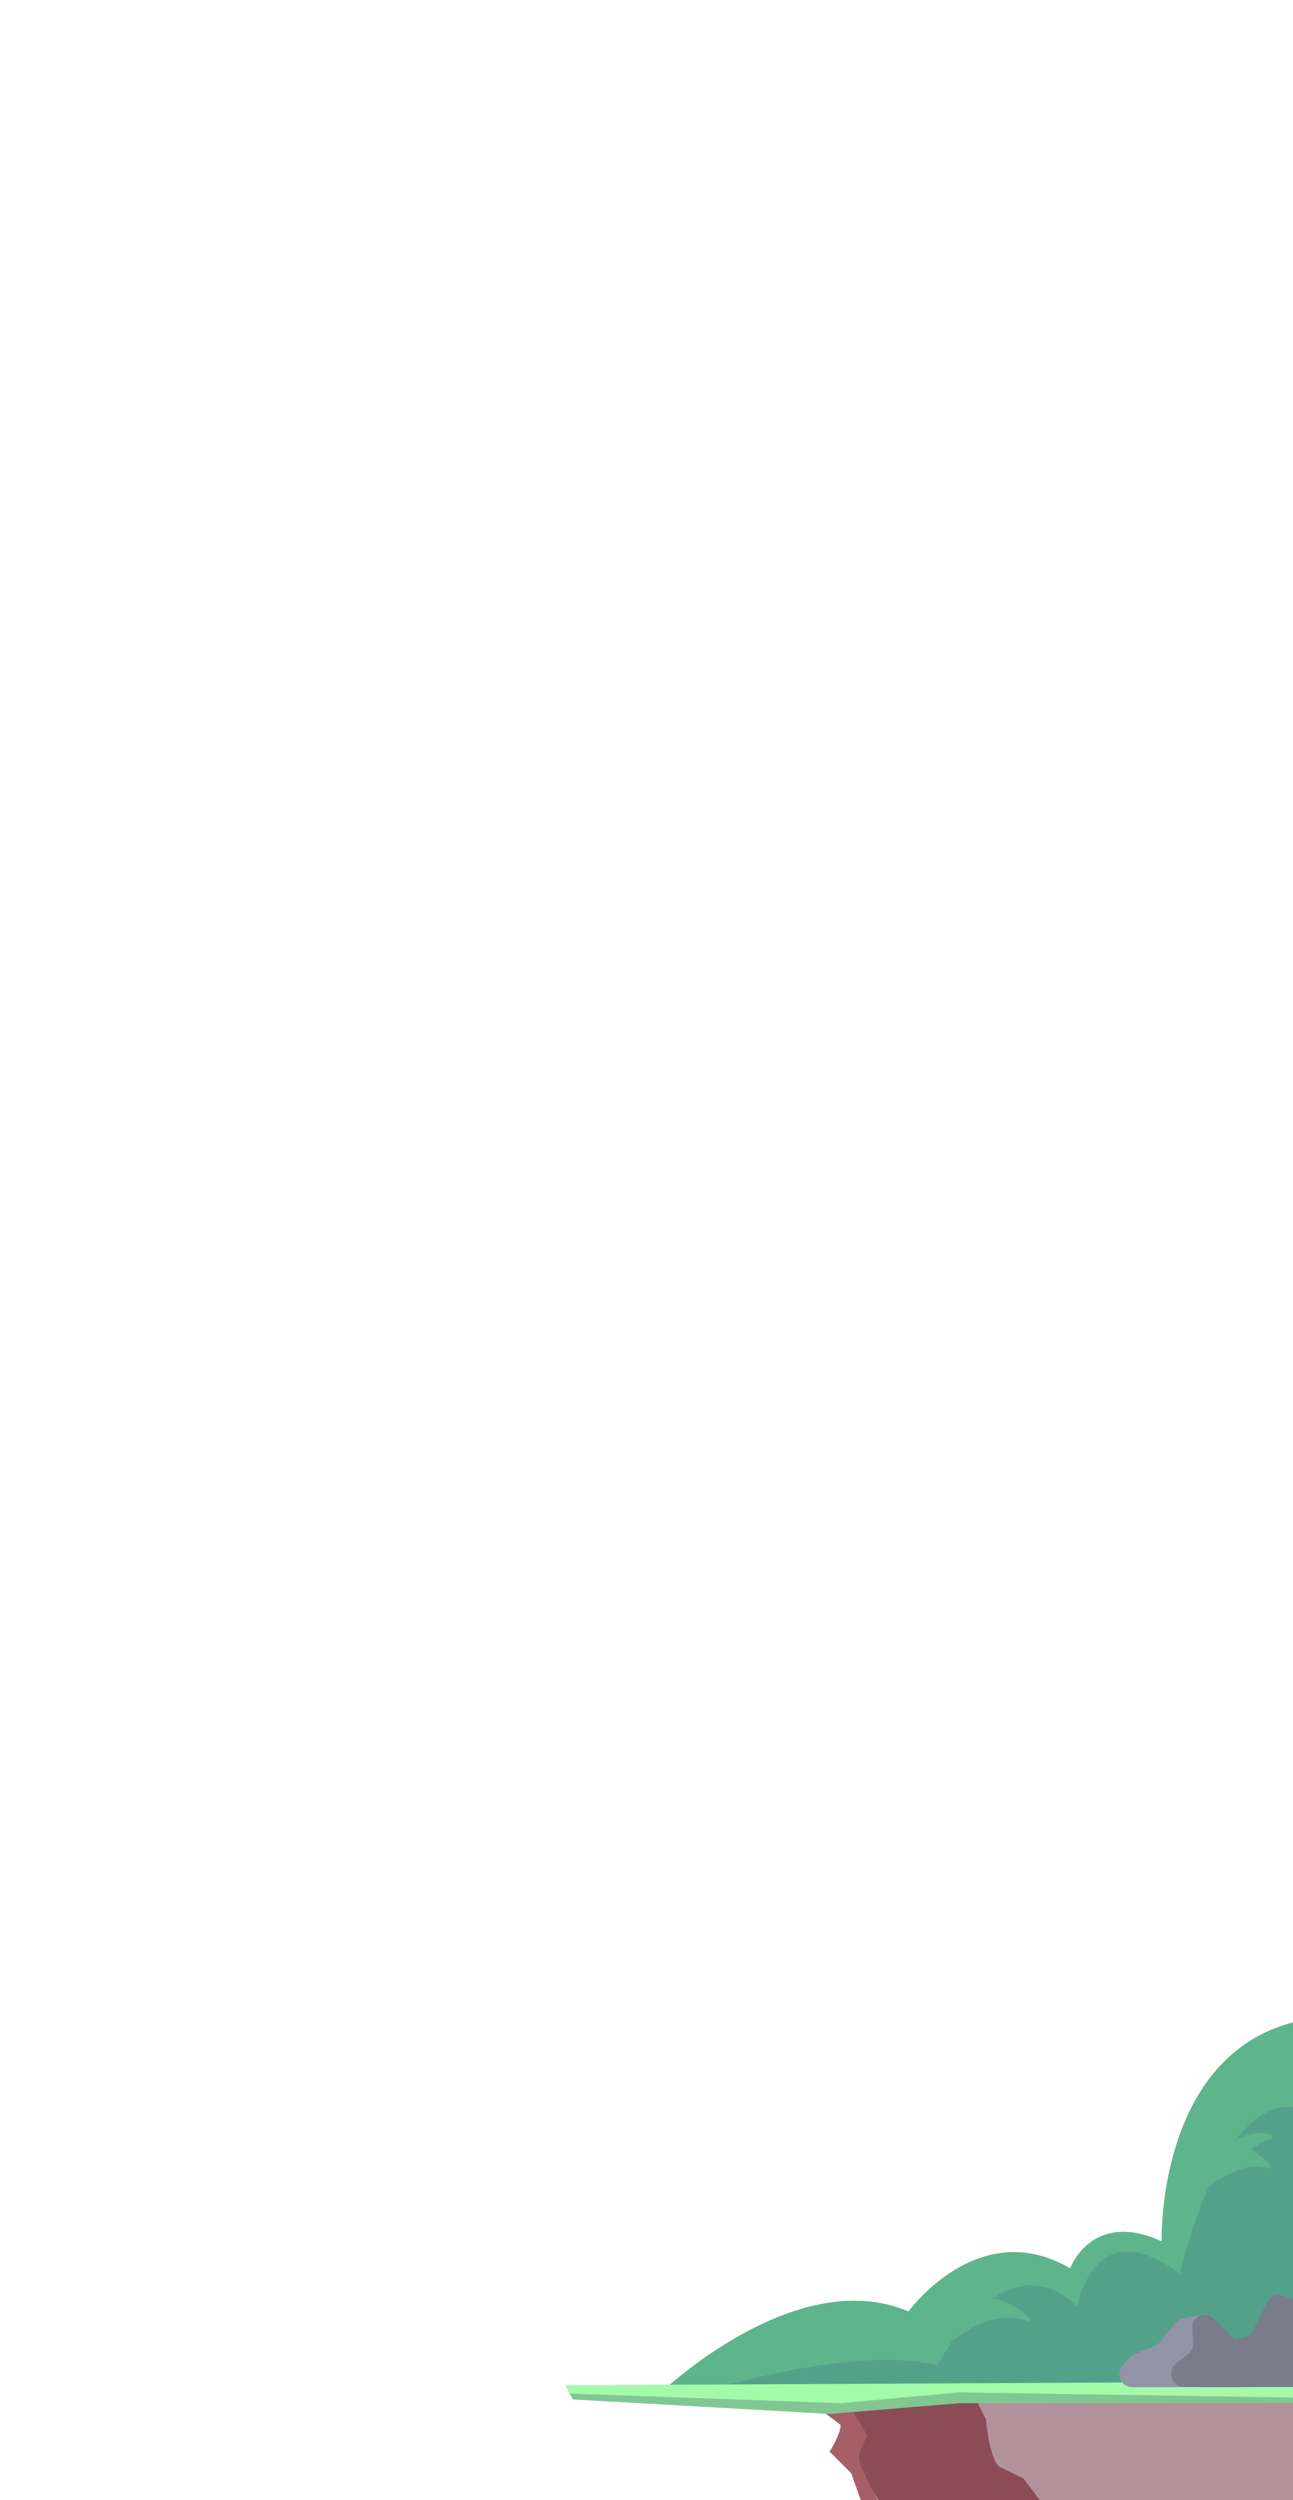 <svg fill="none" height="464" viewBox="0 0 240 464" width="240" xmlns="http://www.w3.org/2000/svg" xmlns:xlink="http://www.w3.org/1999/xlink"><clipPath id="a"><path d="m0 0h240v464h-240z"/></clipPath><g clip-path="url(#a)"><path d="m122.51 444.21s25.13-24.21 46.13-15.21c0 0 13-18 30-8 0 0 4-11 17-5 0 0-1-34 24.36-40.66v68.66z" fill="#54a18a"/><path d="m215.64 416c-13-6-17 5-17 5-17-10-30 8-30 8-21-9-46.13 15.21-46.13 15.21h7.88v-.31s28.61-8.9 43.61-4.9c0 0 12-24 26-11 0 0 3-18 19-6 0 0 7-32 21-31v-15.66c-25.36 6.66-24.36 40.66-24.36 40.66z" fill="#5eb58b"/><path d="m174.77 444.29 6.48 19.69h58.75v-20.98z" fill="#703443" opacity=".53"/><path d="m154 448 6 4-2 5 2 2 3 5h30l-3-4-4.09-2c-2.14-.54-2.91-9-2.91-9l-2.4-4.79-19.45 2.39z" fill="#8c4c55"/><path d="m158 447 3 5-1.09 2.18c-.286.568-.44 1.193-.45 1.828-.01.636.123 1.265.39 1.842l3.05 6.15h-3.14l-1.76-5-4-4s2.26-3.71 2-5l-4-3z" fill="#a65e67"/><path d="m106.35 445.31-.64-1.1-.71-1.54 135 .33v2.95l-62 .05-24 2z" fill="#81c793"/><path d="m105.71 444.21-.71-1.54 135-.67v2.95l-62-.95-22 2z" fill="#a3faa8"/><path d="m208.35 439.12 1.35-1.57c.247-.286.559-.509.91-.65l3.67-1.47c.392-.14.739-.386 1-.71l2.88-3.59c.357-.458.876-.763 1.45-.85l3.4-.57c.439-.068.888-.009 1.295.168.407.176.755.465 1.005.832l3.8 5.33c.09.11.18.22.28.32l2.73 2.66c.323.328.543.744.633 1.196.089.451.043.92-.132 1.346-.174.426-.471.791-.851 1.051-.381.259-.829.4-1.29.407h-20.35c-.453.003-.897-.126-1.279-.369-.381-.244-.684-.593-.873-1.005-.188-.412-.253-.87-.187-1.318s.26-.868.559-1.208z" fill="#9395a6"/><path d="m221.3 432.12.17 2.77c.02.385-.055.769-.219 1.118s-.412.652-.721.882l-2.13 1.6c-.438.328-.749.798-.88 1.33l-.06.25c-.081.346-.083.705-.006 1.052s.231.672.451.951c.22.278.501.504.82.659.319.156.67.237 1.025.238h12.94c2.11 0 .84-4.53-.69-6l-6.73-6.72c-.264-.249-.581-.434-.928-.542-.347-.107-.713-.134-1.072-.078-.581.091-1.107.398-1.472.86-.365.461-.543 1.043-.498 1.63z" fill="#7a7c8a"/><path d="m221.55 439.44 1.78-3c.325-.532.846-.916 1.45-1.07l6.24-1.56c.328-.081.634-.233.898-.443.264-.211.48-.476.632-.777l2.68-5.38c.263-.517.707-.92 1.247-1.132s1.139-.218 1.683-.018l1.84.69v16.25h-16.44c-.416-.001-.823-.112-1.182-.322-.359-.209-.655-.511-.86-.873-.204-.361-.309-.771-.303-1.187.005-.415.121-.822.335-1.178z" fill="#7a7c8a"/><g fill="#5eb58b"><path d="m177 434.27c2.92-2.27 8.57-5.72 13.84-3.4.076.03.16.033.237.009.078-.025.145-.077.189-.145.044-.069.062-.151.052-.232s-.048-.156-.108-.212c-2.2-2.05-6.14-4.82-10.09-3.22-.07.022-.131.068-.17.13l-4.45 6.6c-.043.069-.06.15-.05.23.011.08.049.154.108.21.059.055.135.088.215.094.081.005.161-.017.227-.064z"/><path d="m224.1 406.08c2.22-1.74 7.34-5.2 11.18-3.63.084.03.175.032.26.005.085-.026.159-.079.211-.152.052-.072.079-.159.077-.248s-.033-.175-.088-.245c-.842-1.048-1.89-1.913-3.08-2.54-.062-.035-.115-.085-.151-.147-.036-.061-.055-.131-.055-.203 0-.071.019-.142.055-.203.036-.062.089-.112.151-.147 1.006-.685 2.103-1.224 3.26-1.6.086-.024.162-.076.217-.147.054-.071.083-.158.083-.248s-.029-.177-.083-.248c-.055-.071-.131-.123-.217-.147-3.07-.78-8.8-.59-12.4 9.43-.02.076-.017.157.007.231.025.075.071.141.132.191.061.049.135.08.213.089.079.008.158-.006.228-.041z"/></g></g></svg>